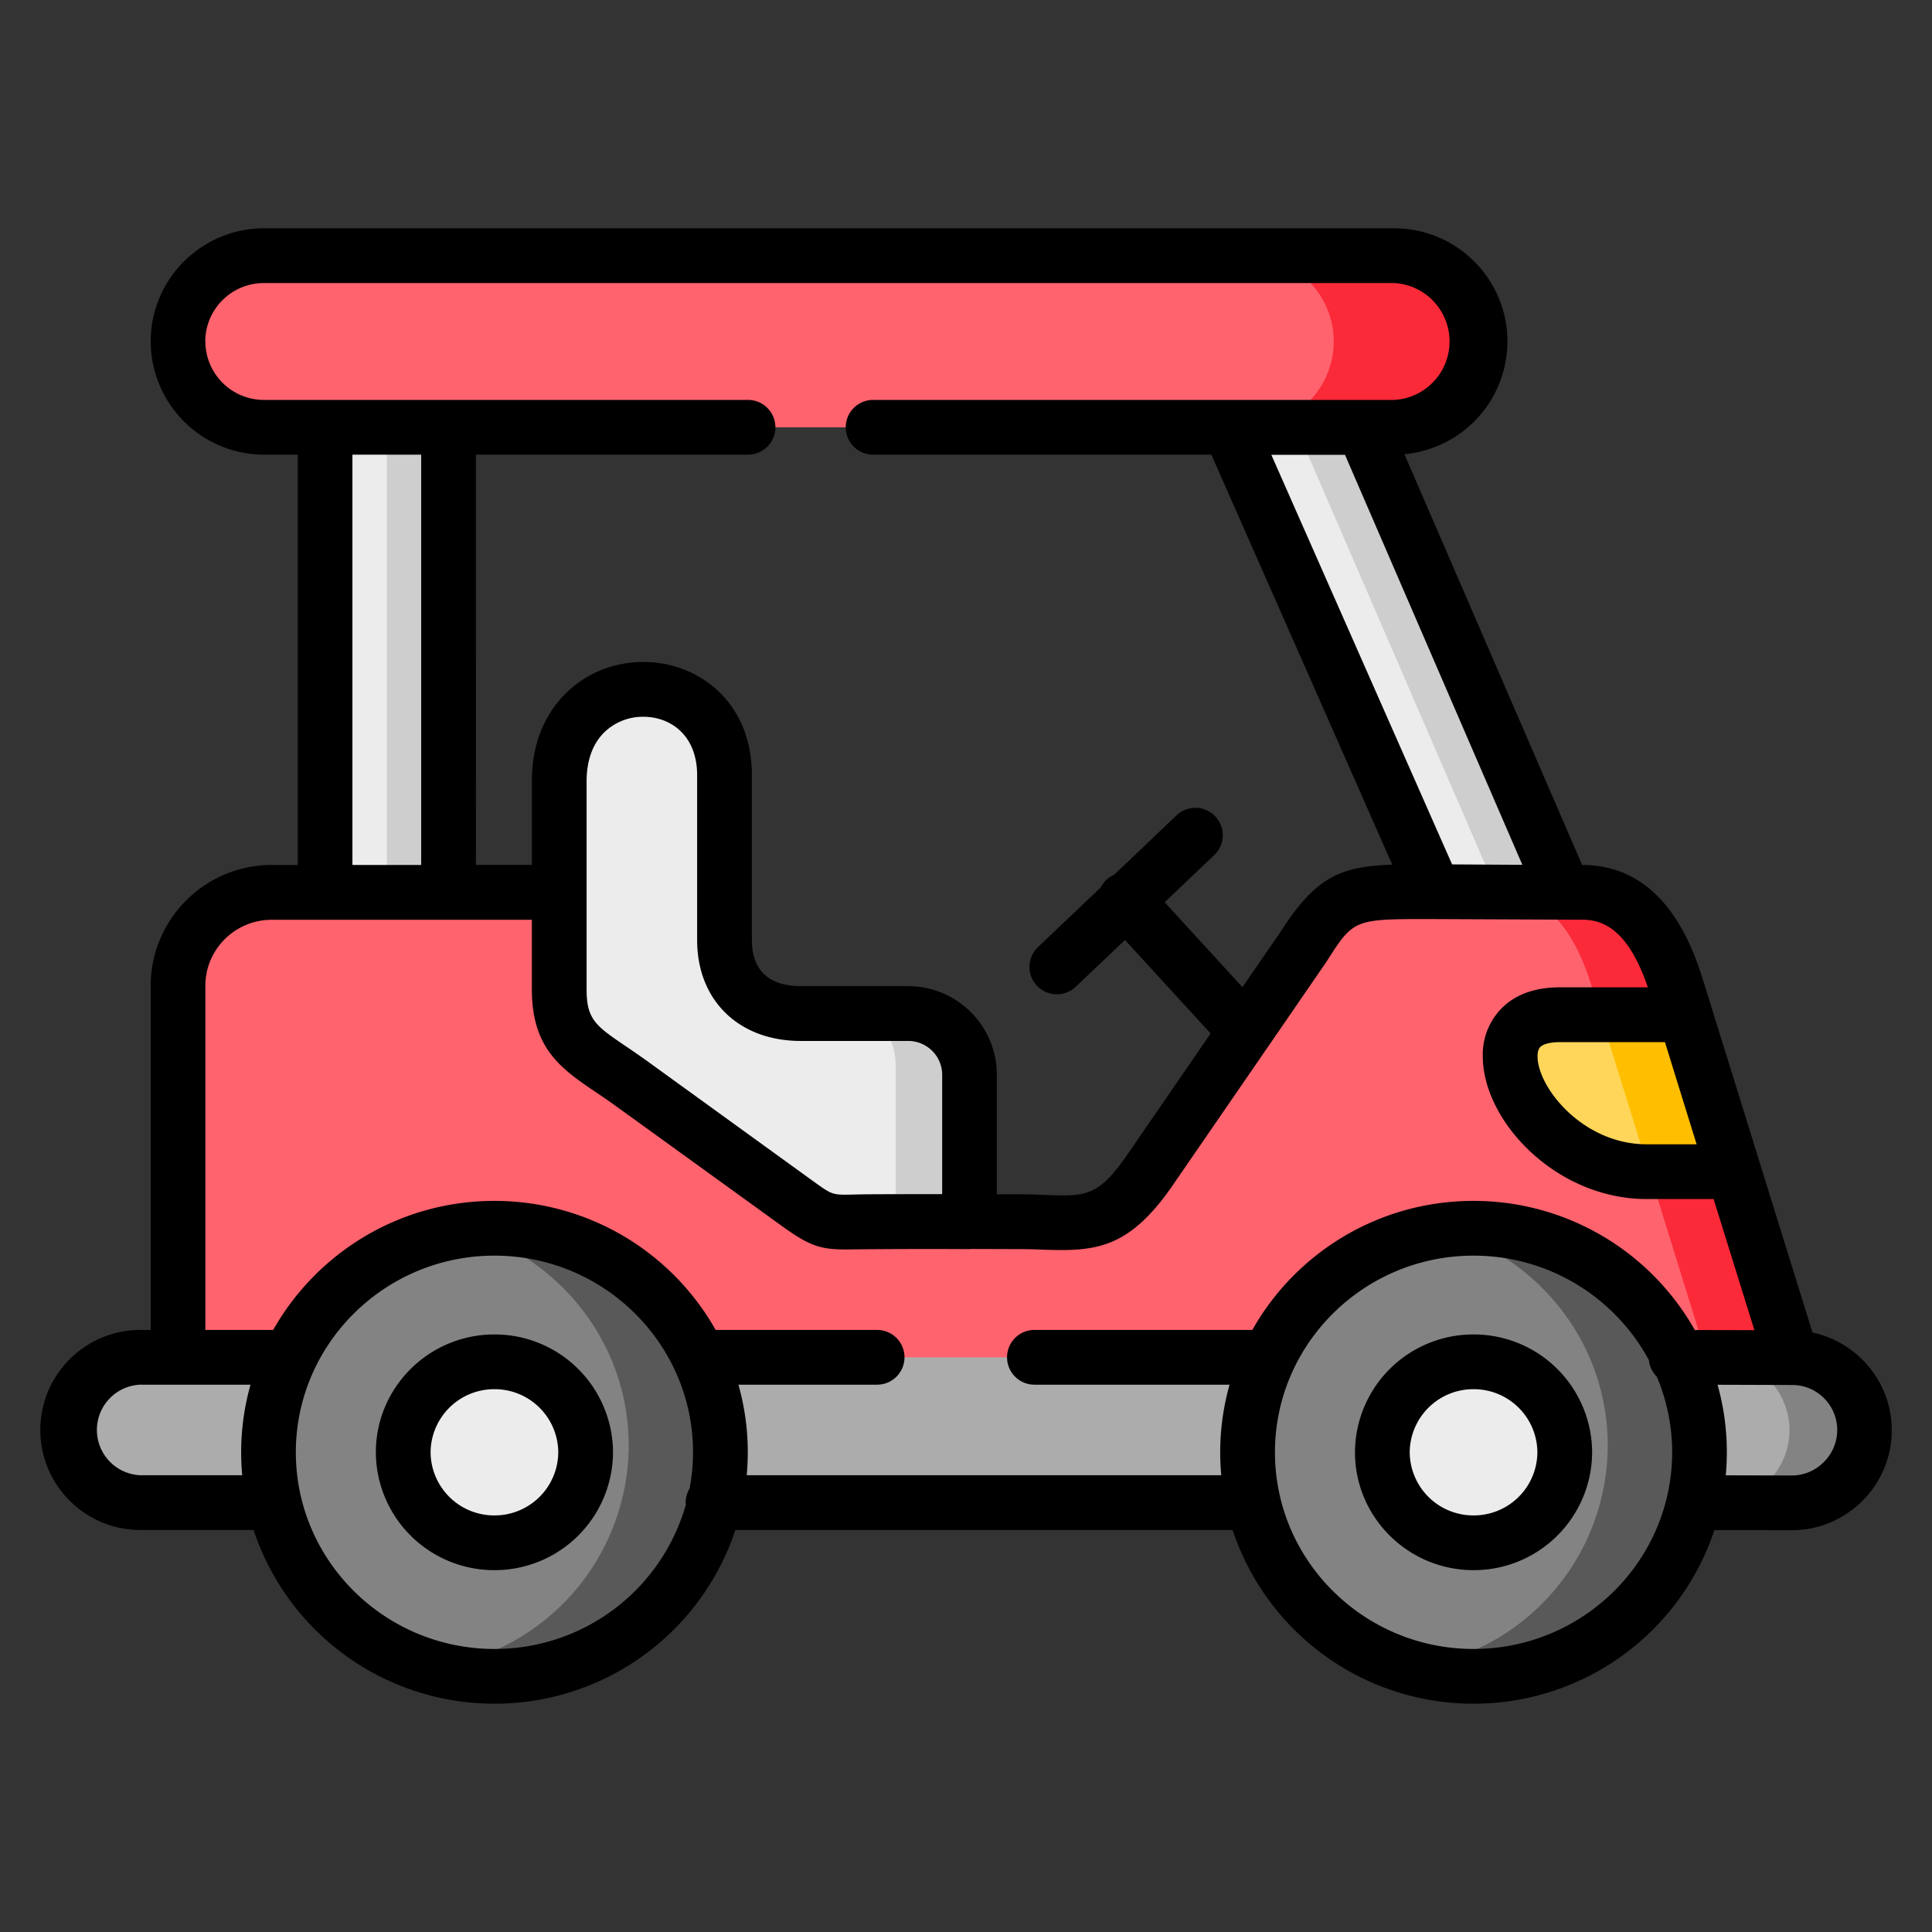 <svg width="24" height="24" fill="none" xmlns="http://www.w3.org/2000/svg">
  <rect width="100%" height="100%" fill="#333333" stroke="none"/>
  <defs/>
  <g fill-rule="evenodd" clip-rule="evenodd">
    <path d="M16.93 5.31l-1.547-.779-.112.777 2.544 5.769.944 1.047.67-1.04-2.498-5.774zM5.572 5.308l-.767-1.066-.767 1.066v5.778l.768.785.766-.785V5.308zM11.281 12.59H9.947c-.556 0-.947-.32-.947-.913V9.63c0-1.434-2.053-1.434-2.053.074v2.588L5.93 14.707c1.936.28 2.902.491 4.833.47.426-.005.853-.003 1.28-.001V13.35a.763.763 0 00-.763-.76z" fill="#ECECEC"/>
    <path d="M9.911 14.954l-2.058-1.487c-.554-.4-.906-.509-.906-1.174v-1.207H3.374c-.64 0-1.163.522-1.163 1.16v4.615l9.542 1.108 10.503-1.104-1.435-4.619c-.19-.61-.523-1.158-1.162-1.16l-.23-.002-1.613-.007c-1.012 0-1.18-.01-1.625.688l-.718 1.043-1.188 1.727c-.552.8-.874.642-1.628.642l-.613-.001c-.427-.002-.854-.004-1.28 0-.472.006-.483.044-.853-.222zM17.319 3.176H3.279a1.07 1.07 0 00-1.068 1.066c0 .586.481 1.066 1.068 1.066H17.319a1.07 1.07 0 001.067-1.066 1.07 1.07 0 00-1.067-1.066z" fill="#FE636E"/>
    <path d="M4.048 16.861H1.742a.906.906 0 00-.902.903c0 .496.406.903.902.903h2.114a2.173 2.173 0 01-.072-.626c0-.317.095-.821.264-1.18z" fill="#ACACAC"/>
    <path d="M20.933 12.606h-1.557c-1.275 0-.403 1.95 1.081 1.95h1.081l-.605-1.95z" fill="#FFD659"/>
    <path d="M20.821 12.246c-.19-.61-.523-1.158-1.162-1.16l-.23-.002-1.614-.007c-.132 0-.25-.002-.356 0l1.148.006c.64.003.973.55 1.163 1.16l.111.363h1.052l-.112-.36z" fill="#FB2A39"/>
    <path d="M20.933 12.606h-1.051l.606 1.95h1.05l-.605-1.95z" fill="#FFBF00"/>
    <path d="M21.538 14.555h-1.05l.716 2.308 1.052.002-.718-2.31z" fill="#FB2A39"/>
    <path d="M23.16 17.767a.906.906 0 00-.904-.902l-1.858-.003c.17.358.264.862.264 1.18 0 .317-.025.424-.071.625l1.665.002a.905.905 0 00.904-.902z" fill="#ACACAC"/>
    <path d="M23.158 17.722a.906.906 0 00-.902-.857h-.025l-.905-.001a.905.905 0 01.904.901.906.906 0 01-.867.903l.893.001a.905.905 0 00.903-.902l-.001-.045z" fill="#838383"/>
    <path d="M18.386 4.242a1.07 1.07 0 00-1.067-1.066H15.5c.587 0 1.068.48 1.068 1.066 0 .586-.481 1.066-1.068 1.066h1.82a1.07 1.07 0 001.066-1.066z" fill="#FB2A39"/>
    <path d="M12.043 13.351a.763.763 0 00-.762-.76h-.498a.76.76 0 01.343.634v1.95c.305-.002.612 0 .918 0v-1.824z" fill="#CECECE"/>
    <path d="M8.236 16.861c.17.359.264.863.264 1.18 0 .318-.024.425-.071.626h7.59a2.17 2.17 0 01-.072-.626c0-.317.094-.821.264-1.18H8.236z" fill="#ACACAC"/>
    <path d="M8.685 16.861a2.81 2.81 0 00-2.543-1.603 2.81 2.81 0 00-2.544 1.603 2.753 2.753 0 00-.192 1.806 2.802 2.802 0 002.736 2.157c1.333 0 2.45-.922 2.736-2.157a2.771 2.771 0 00-.192-1.805zM18.304 15.258a2.81 2.81 0 00-2.543 1.604 2.753 2.753 0 00-.193 1.805 2.802 2.802 0 002.736 2.157c1.333 0 2.45-.921 2.736-2.157a2.754 2.754 0 00-.193-1.805 2.806 2.806 0 00-2.543-1.604z" fill="#838383"/>
    <path d="M8.686 16.861a2.81 2.81 0 00-2.913-1.58c.786.223 1.43.776 1.773 1.499.175.369.264.77.264 1.179a2.793 2.793 0 01-2.438 2.76c.244.068.503.105.77.105 1.333 0 2.45-.922 2.736-2.157a2.813 2.813 0 00.042-1.026 2.778 2.778 0 00-.234-.78zM20.847 16.861a2.806 2.806 0 00-2.912-1.58c.786.223 1.431.776 1.774 1.499.174.369.263.77.263 1.179a2.793 2.793 0 01-2.438 2.76c.245.068.503.105.77.105 1.333 0 2.45-.922 2.736-2.157a2.815 2.815 0 00.042-1.026 2.782 2.782 0 00-.235-.78z" fill="#595959"/>
    <path d="M18.304 16.917c-.627 0-1.133.504-1.133 1.124 0 .62.507 1.124 1.133 1.124a1.13 1.13 0 001.133-1.124c0-.62-.508-1.124-1.133-1.124zM7.275 18.041c0-.62-.508-1.124-1.133-1.124-.627 0-1.133.504-1.133 1.124 0 .62.506 1.124 1.133 1.124a1.13 1.13 0 001.133-1.124z" fill="#ECECEC"/>
    <path d="M4.806 5.308h.766v5.778h-.766V5.308zM19.43 11.084l-2.5-5.774-.83-.002 2.498 5.773.832.003z" fill="#CECECE"/>
  </g>
  <path d="M22.515 16.552l-1.037-3.34-.22-.707v-.003l-.112-.357c-.288-.926-.788-1.397-1.485-1.4h-.007l-2.208-5.103a1.409 1.409 0 001.28-1.4c0-.776-.631-1.406-1.407-1.406H3.28c-.776 0-1.408.63-1.408 1.405a1.41 1.41 0 001.408 1.407h.419v5.097h-.323c-.83 0-1.504.674-1.504 1.501v4.275h-.128c-.686 0-1.243.557-1.243 1.243 0 .685.557 1.242 1.243 1.242H3.15a3.15 3.15 0 002.992 2.158 3.15 3.15 0 002.993-2.158h6.177a3.15 3.15 0 002.993 2.158 3.15 3.15 0 002.992-2.157l.958.002h.003c.33 0 .64-.129.876-.363.236-.236.366-.548.366-.88 0-.594-.423-1.093-.985-1.213zm-1.439-2.337h-.619c-.797 0-1.357-.709-1.357-1.092 0-.056.012-.096.037-.12.019-.017.08-.057.24-.057h1.306l.146.473.247.796zm-3.038-3.478L15.793 5.65h.915l2.203 5.093-.873-.005zM2.55 4.242c0-.4.327-.726.728-.726h14.04a.727.727 0 010 1.452h-6.472a.34.34 0 000 .68h4.202l2.247 5.093c-.643.023-.948.148-1.388.835l-.473.687-.966-1.055.616-.586a.34.34 0 10-.469-.493l-.774.737a.338.338 0 00-.167.158l-.773.735a.34.34 0 10.468.493l.606-.575 1.064 1.161-1.034 1.504c-.363.525-.515.52-1.02.502-.097-.004-.208-.008-.329-.008h-.273V13.35c0-.607-.495-1.1-1.103-1.1H9.947c-.277 0-.607-.1-.607-.574V9.63c0-.924-.678-1.407-1.347-1.407-.362 0-.701.135-.954.38-.197.19-.432.535-.432 1.1v1.041h-.695V5.648h3.38a.34.34 0 100-.68H3.279a.728.728 0 01-.728-.726zm8.21 10.594l-.157.003c-.262.006-.262.006-.493-.16L8.052 13.19c-.095-.069-.185-.13-.264-.184-.385-.26-.501-.339-.501-.714V9.705c0-.26.077-.47.224-.612a.688.688 0 01.482-.189c.332 0 .667.225.667.727v2.046c0 .75.517 1.254 1.287 1.254h1.334c.233 0 .423.188.423.42v1.483c-.313 0-.63 0-.943.002zM4.378 5.648h.854v5.097h-.854V5.648zM1.743 18.326a.563.563 0 010-1.125h1.369a3.09 3.09 0 00-.103 1.125H1.743zm4.4 2.158c-1.361 0-2.468-1.096-2.468-2.443s1.107-2.443 2.467-2.443 2.467 1.096 2.467 2.443c0 .154-.015.304-.043.45a.338.338 0 00-.047.203 2.467 2.467 0 01-2.377 1.79zm3.133-2.158a3.092 3.092 0 00-.103-1.125h1.723a.34.34 0 100-.68H8.89a3.153 3.153 0 00-2.748-1.603c-1.18 0-2.209.648-2.748 1.603h-.843v-4.275c0-.453.37-.82.824-.82h3.232v.867c0 .736.37.987.8 1.278.079.053.16.108.247.171l2.059 1.488c.38.274.503.298.906.29a92.707 92.707 0 011.425-.003l.026-.002.587.002c.11 0 .209.003.305.007.639.022 1.057-.004 1.604-.797l1.183-1.72.722-1.05.007-.01c.338-.53.337-.531 1.3-.53l1.88.008c.229.001.559.091.812.84h-1.094c-.293 0-.529.08-.7.239a.816.816 0 00-.256.619c0 .802.908 1.772 2.037 1.772h.83l.507 1.629-.741-.002a3.153 3.153 0 00-2.749-1.604c-1.18 0-2.209.648-2.747 1.603H12.85a.34.34 0 100 .68h2.424a3.092 3.092 0 00-.103 1.125H9.276zm9.029 2.158c-1.36 0-2.467-1.096-2.467-2.443s1.106-2.443 2.467-2.443c.942 0 1.763.527 2.178 1.298a.34.34 0 00.099.206c.122.29.19.607.19.939 0 1.347-1.107 2.443-2.467 2.443zm4.349-2.32a.557.557 0 01-.396.165h-.001l-.819-.002a3.09 3.09 0 00-.102-1.125l.919.003h.001a.559.559 0 01.397.96z" fill="#000"/>
  <path d="M18.305 16.577a1.47 1.47 0 00-1.473 1.464c0 .807.66 1.464 1.473 1.464a1.47 1.47 0 001.473-1.464 1.47 1.47 0 00-1.473-1.464zm0 2.248a.79.79 0 01-.793-.784.79.79 0 01.793-.784.79.79 0 01.793.784.79.79 0 01-.793.784zM6.142 19.505a1.47 1.47 0 01-1.473-1.464c0-.807.66-1.464 1.473-1.464a1.47 1.47 0 011.473 1.464 1.47 1.47 0 01-1.473 1.464zm0-2.248a.79.79 0 00-.793.784.79.79 0 00.793.784.79.79 0 00.793-.784.79.79 0 00-.793-.784z" fill="#000"/>
</svg>
